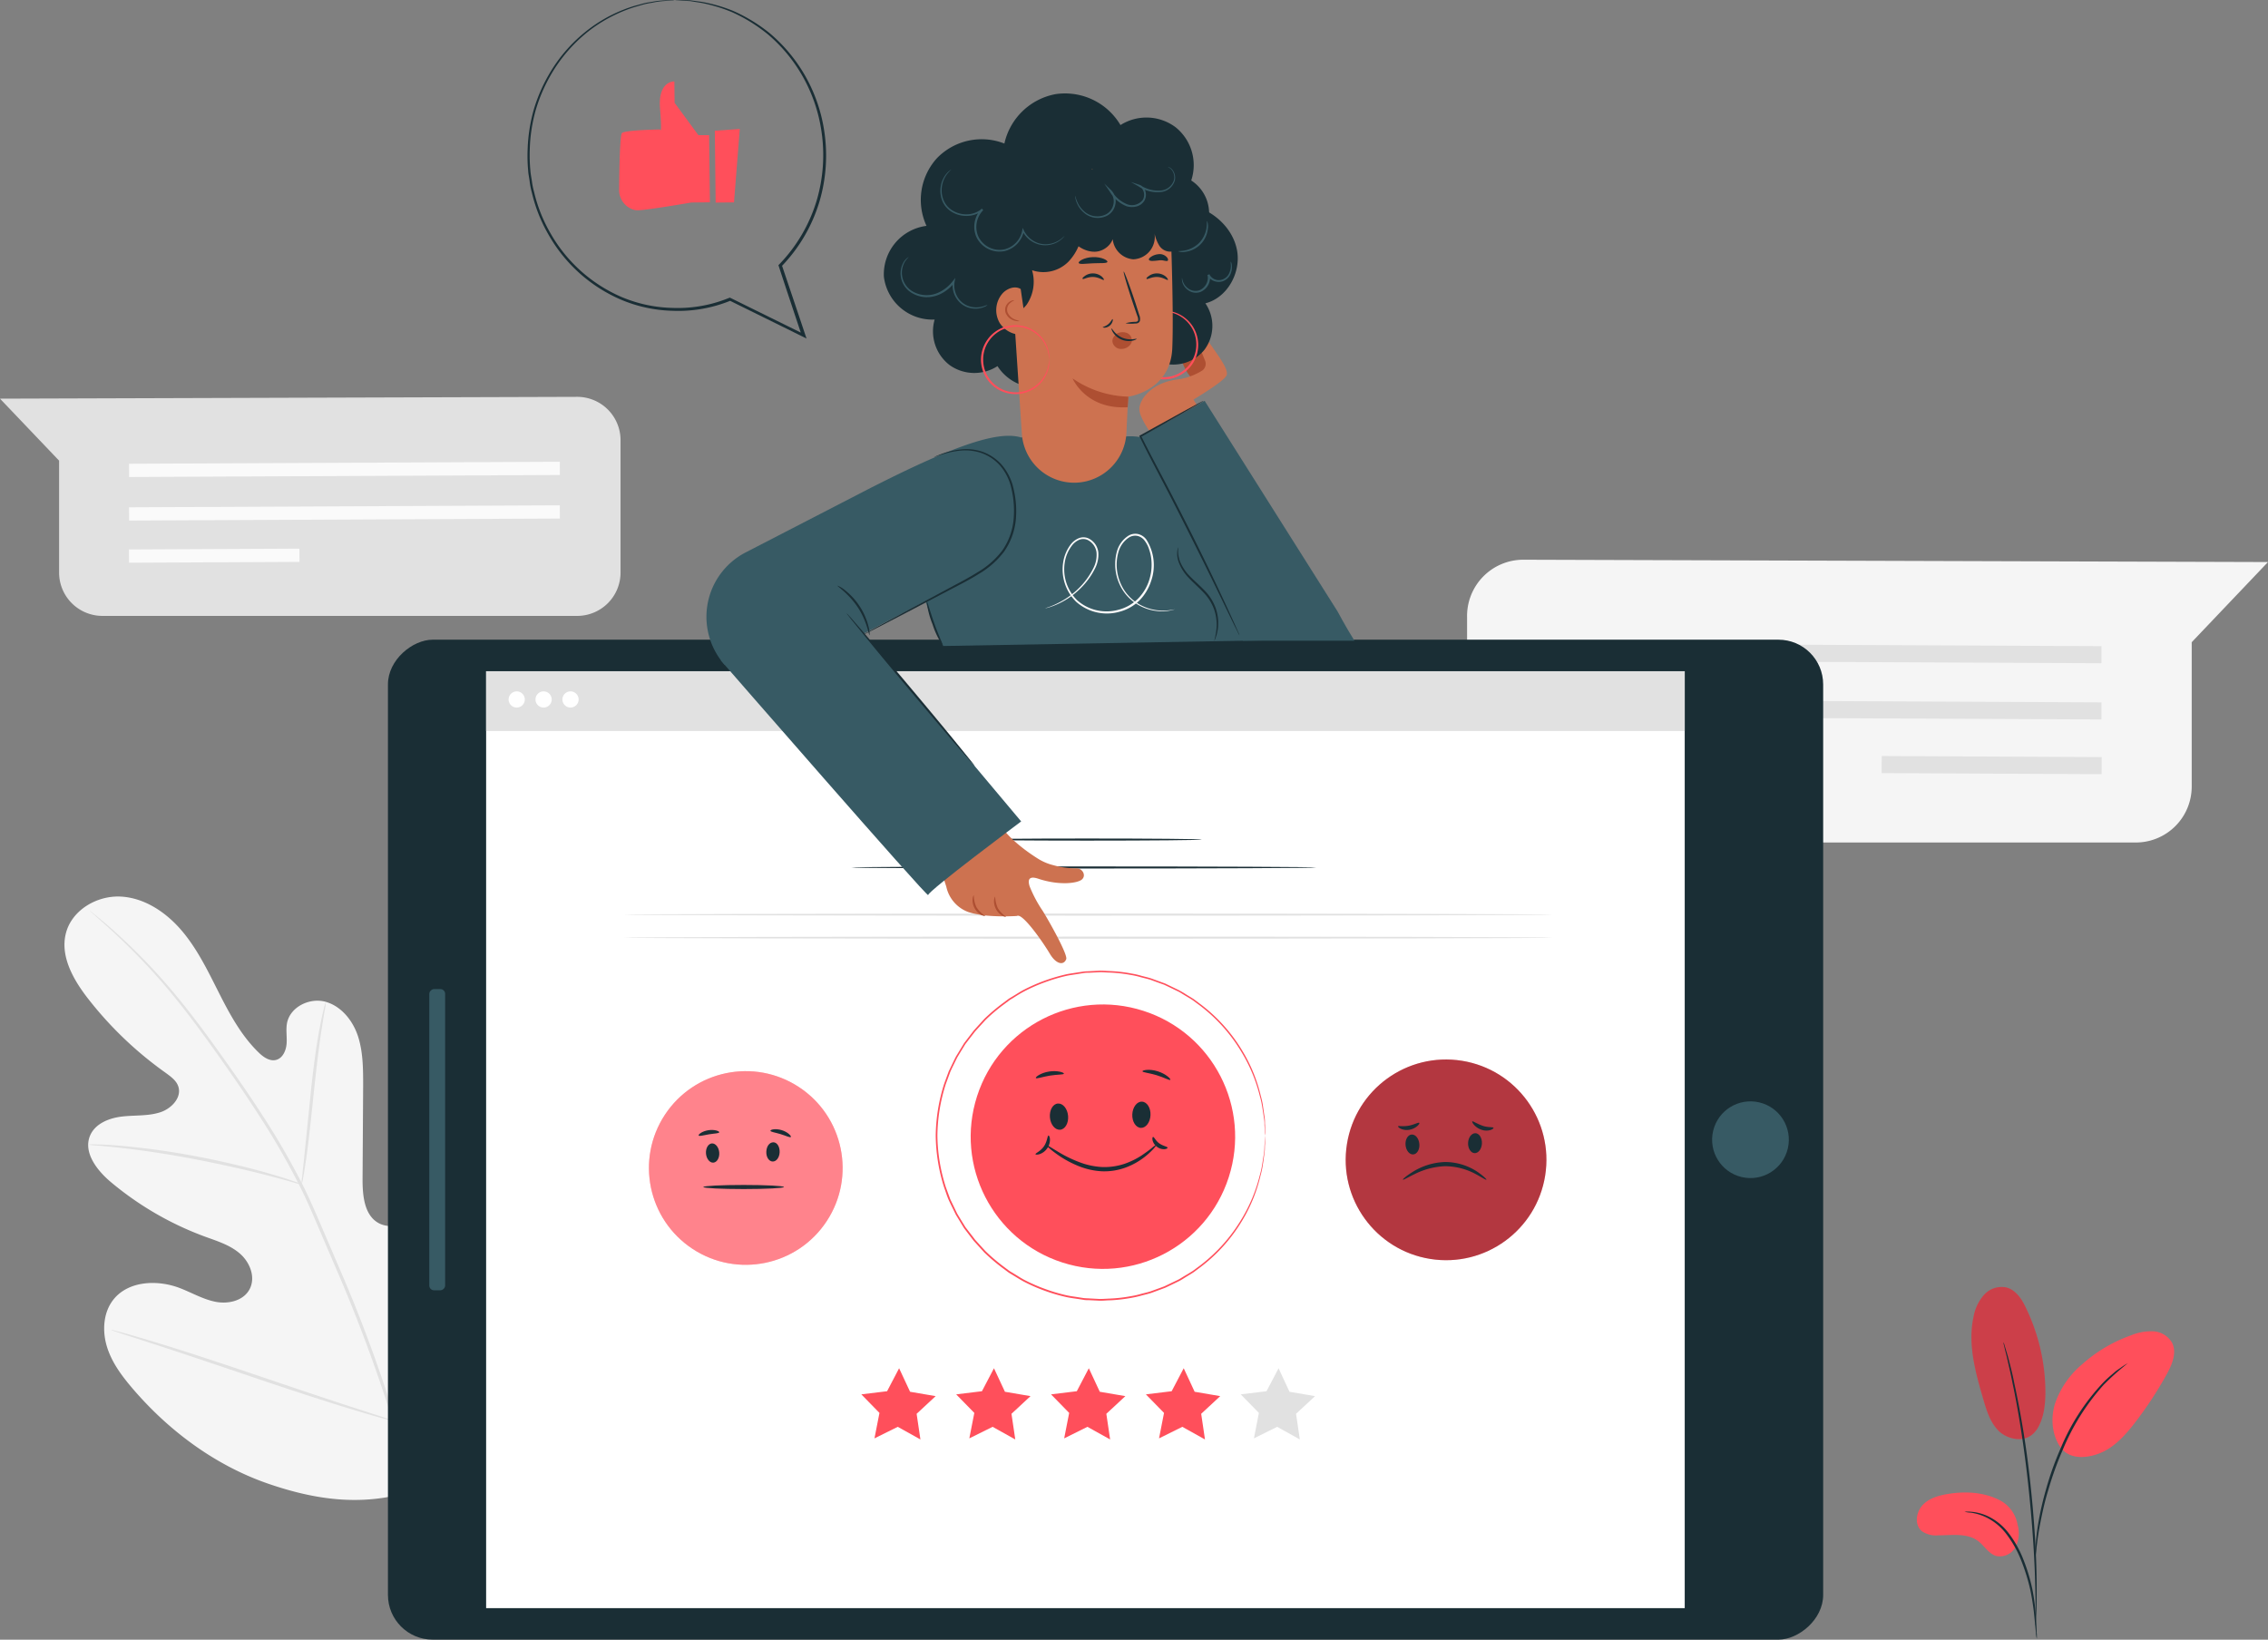 <svg id="Layer_1" data-name="Layer 1" xmlns="http://www.w3.org/2000/svg" viewBox="0 0 585.32 423.22"><rect x="0" y="0" width="585.32" height="423.22" fill="#808080" stroke="none"/><defs><style>.cls-1{fill:#f5f5f5;}.cls-2{fill:#e1e1e1;}.cls-3{fill:#fafafa;}.cls-4{fill:#1a2e35;}.cls-5,.cls-8{fill:#fff;}.cls-6{fill:#375a64;}.cls-7{fill:#ff4f5b;}.cls-8,.cls-9{opacity:0.3;}.cls-10{fill:#cd7250;}.cls-11{fill:#ae4f32;}.cls-12{fill:none;stroke:#44555b;stroke-miterlimit:10;}.cls-13{opacity:0.2;}</style></defs><title>user friendly</title><path class="cls-1" d="M-1914.09,499.39v44.1a14.38,14.38,0,0,0,14.45,14.13h158.12a14.43,14.43,0,0,0,14.44-14.44V505.92l19.69-20.69-192.21-.6A14.52,14.52,0,0,0-1914.09,499.39Z" transform="translate(2292.71 -340.16)"/><polygon class="cls-2" points="542.33 171.19 398.85 170.53 398.86 166.12 542.35 166.78 542.33 171.19"/><polygon class="cls-2" points="542.33 185.7 398.85 185.04 398.86 180.63 542.35 181.29 542.33 185.7"/><rect class="cls-2" x="-1780.97" y="509.27" width="4.41" height="56.77" transform="translate(-14.95 -1583.89) rotate(-89.72)"/><path class="cls-1" d="M-2183.58,724.16c22.12-15.45,27.13-44.12,26.26-69.9-.15-4.3.32-8.83-1.72-12.61s-6.82-6.35-10.68-4.54c-3.19,1.5-4.58,5.22-6.37,8.29a25.16,25.16,0,0,1-10.09,9.64c-2.74,1.42-6.13,2.29-8.84.8-3.71-2.05-4.14-7.17-4.12-11.45l.15-23.93c0-4.28,0-8.65-1.29-12.71s-4.27-7.83-8.34-9-9.11,1.21-10,5.39c-.35,1.75,0,3.56-.12,5.33s-.94,3.74-2.63,4.24-3.42-.71-4.7-2c-4.42-4.32-7.41-9.89-10.21-15.43s-5.52-11.2-9.53-15.91-9.55-8.45-15.68-8.79-12.66,3.43-14.21,9.45,2,12.15,5.8,17a95.11,95.11,0,0,0,19.89,19c1.35,1,2.81,2,3.32,3.58.93,2.85-1.77,5.68-4.59,6.62-3.19,1.06-6.65.73-10,1.13s-6.95,1.86-8.22,5c-1.75,4.38,1.91,9,5.51,12a81.67,81.67,0,0,0,24.21,14c3.15,1.15,6.46,2.16,9,4.38s4.07,6,2.54,9.07-5.47,4-8.77,3.37-6.25-2.4-9.39-3.59c-5.88-2.22-13.47-1.81-17.24,3.27-2.47,3.34-2.69,8-1.44,12s3.79,7.41,6.49,10.58c9.42,11.05,21.49,20,35.13,24.69s26.28,6,39.83,1" transform="translate(2292.71 -340.16)"/><path class="cls-2" d="M-2183.24,743.27a187.53,187.53,0,0,0-7-35.27,381.42,381.42,0,0,0-15.22-41.28l-4.54-10.61c-1.5-3.48-3-6.94-4.65-10.22a192.65,192.65,0,0,0-10.64-18.34c-3.67-5.67-7.36-10.91-10.84-15.79s-6.83-9.36-10.05-13.32a153.29,153.29,0,0,0-16.57-17.51c-2.11-1.91-3.8-3.33-5-4.28l-1.32-1.08a4,4,0,0,0-.46-.34,3,3,0,0,0,.41.41l1.27,1.13c1.12,1,2.78,2.45,4.85,4.39a161.25,161.25,0,0,1,16.35,17.64c3.18,4,6.49,8.46,9.95,13.34s7.12,10.15,10.76,15.81a193,193,0,0,1,10.56,18.29c1.65,3.27,3.12,6.69,4.62,10.18l4.54,10.61a392.56,392.56,0,0,1,15.25,41.18,191.38,191.38,0,0,1,7.13,35.11" transform="translate(2292.71 -340.16)"/><path class="cls-2" d="M-2214.87,645.86a9.29,9.29,0,0,0,.42-1.83c.22-1.18.49-2.9.79-5,.61-4.26,1.24-10.18,1.92-16.7s1.39-12.41,2.06-16.65c.33-2.12.61-3.83.82-5a9.33,9.33,0,0,0,.24-1.86,9.15,9.15,0,0,0-.54,1.79c-.3,1.17-.67,2.87-1.07,5-.81,4.23-1.62,10.13-2.29,16.66l-1.69,16.71c-.21,2-.4,3.7-.54,5.06A8.73,8.73,0,0,0-2214.87,645.86Z" transform="translate(2292.71 -340.16)"/><path class="cls-2" d="M-2269.88,635.57a11.11,11.11,0,0,0,2.19.27c1.41.12,3.46.29,6,.59,5,.54,12,1.53,19.58,3s14.42,3.05,19.33,4.35c2.45.63,4.43,1.2,5.79,1.58a12.12,12.12,0,0,0,2.15.53,10.39,10.39,0,0,0-2.05-.83c-1.35-.47-3.3-1.12-5.75-1.83-4.87-1.44-11.7-3.13-19.33-4.59a194.7,194.7,0,0,0-19.66-2.74c-2.54-.23-4.59-.31-6-.34A13.11,13.11,0,0,0-2269.88,635.57Z" transform="translate(2292.71 -340.16)"/><path class="cls-2" d="M-2190.9,707a3.15,3.15,0,0,0,.37-.67c.26-.54.57-1.2.94-2,.81-1.73,1.92-4.27,3.24-7.42,2.66-6.3,6-15.13,9.66-24.91s6.92-18.63,9.44-25c1.23-3.08,2.25-5.62,3-7.51l.8-2a2.4,2.4,0,0,0,.23-.73,3.15,3.15,0,0,0-.37.67c-.26.54-.57,1.19-.94,2-.81,1.73-1.92,4.27-3.24,7.42-2.66,6.3-6,15.12-9.66,24.91s-6.92,18.62-9.44,25c-1.24,3.09-2.25,5.63-3,7.51-.32.82-.58,1.5-.8,2A2.5,2.5,0,0,0-2190.9,707Z" transform="translate(2292.71 -340.16)"/><path class="cls-2" d="M-2264,683.43a3.08,3.08,0,0,0,.73.3l2.12.71,7.83,2.54c6.61,2.14,15.7,5.2,25.75,8.61s19.18,6.38,25.83,8.39c3.33,1,6,1.79,7.91,2.3l2.17.56a2.44,2.44,0,0,0,.77.15,3.06,3.06,0,0,0-.73-.3l-2.12-.71-7.83-2.54c-6.61-2.14-15.71-5.21-25.75-8.61s-19.18-6.39-25.84-8.39c-3.33-1-6-1.79-7.9-2.3l-2.17-.57A2.61,2.61,0,0,0-2264,683.43Z" transform="translate(2292.71 -340.16)"/><path class="cls-2" d="M-2132.56,453.77v34.16a11.19,11.19,0,0,1-11.19,11.2h-122.52a11.19,11.19,0,0,1-11.19-11.2V459.06l-15.25-16,148.93-.47A11.19,11.19,0,0,1-2132.56,453.77Z" transform="translate(2292.71 -340.16)"/><polygon class="cls-3" points="33.31 123.12 144.49 122.6 144.48 119.19 33.3 119.7 33.31 123.12"/><polygon class="cls-3" points="33.31 134.36 144.49 133.84 144.48 130.43 33.3 130.94 33.31 134.36"/><rect class="cls-3" x="-2259.41" y="481.95" width="43.99" height="3.42" transform="translate(2290.31 -351.16) rotate(-0.28)"/><rect class="cls-4" x="-2136.44" y="449.12" width="258.1" height="370.4" rx="11.55" transform="translate(-349 -1713.23) rotate(-90)"/><rect class="cls-5" x="-2133.5" y="479.66" width="241.83" height="309.33" transform="translate(-354.2 -1718.42) rotate(-90)"/><circle class="cls-6" cx="-1840.8" cy="634.32" r="9.9" transform="translate(255.56 -1642.94) rotate(-76.77)"/><rect class="cls-6" x="-2218.75" y="632.28" width="77.74" height="4.09" rx="1.22" transform="translate(-521.49 -1885.71) rotate(-90)"/><circle class="cls-7" cx="-2100.38" cy="641.59" r="24.99" transform="translate(811.22 -1805.75) rotate(-56.65)"/><circle class="cls-8" cx="-2100.38" cy="641.59" r="24.99" transform="translate(811.22 -1805.75) rotate(-56.65)"/><path class="cls-4" d="M-2109,635.29c.94-.07,1.8,1,1.91,2.34s-.56,2.54-1.51,2.62-1.8-1-1.91-2.34S-2109.95,635.37-2109,635.29Z" transform="translate(2292.71 -340.16)"/><path class="cls-4" d="M-2093.12,635c-1,0-1.76,1-1.82,2.41s.67,2.51,1.62,2.55,1.77-1,1.82-2.41S-2092.17,635-2093.12,635Z" transform="translate(2292.71 -340.16)"/><path class="cls-4" d="M-2090.39,646.54c0,.29-4.66.53-10.4.53s-10.41-.24-10.41-.53,4.66-.53,10.41-.53S-2090.39,646.25-2090.39,646.54Z" transform="translate(2292.71 -340.16)"/><path class="cls-4" d="M-2107.09,632.42c-.07.3-1.25.29-2.64.52s-2.52.58-2.67.31.89-1.12,2.51-1.37S-2107,632.15-2107.09,632.42Z" transform="translate(2292.71 -340.16)"/><path class="cls-4" d="M-2088.61,633.63c-.18.24-1.26-.32-2.65-.74s-2.59-.57-2.62-.87,1.33-.64,2.93-.15S-2088.42,633.42-2088.61,633.63Z" transform="translate(2292.71 -340.16)"/><circle class="cls-7" cx="-1919.47" cy="639.52" r="25.9" transform="translate(43.56 -1696.8) rotate(-80.95)"/><circle class="cls-9" cx="-1919.47" cy="639.52" r="25.9" transform="translate(43.56 -1696.8) rotate(-80.95)"/><path class="cls-4" d="M-1928.41,633c1-.08,1.87,1,2,2.42s-.58,2.63-1.56,2.71-1.88-1-2-2.42S-1929.39,633.07-1928.41,633Z" transform="translate(2292.71 -340.16)"/><path class="cls-4" d="M-1911.94,632.65c-1,0-1.83,1.08-1.89,2.5s.7,2.61,1.68,2.65,1.83-1.08,1.89-2.5S-1910.95,632.69-1911.94,632.65Z" transform="translate(2292.71 -340.16)"/><path class="cls-4" d="M-1909.11,644.65c-.11.14-1.19-.62-3-1.58a16.92,16.92,0,0,0-7.71-1.9,19.23,19.23,0,0,0-7.73,2c-1.88.91-3,1.61-3.09,1.47s.89-1,2.74-2.14a16.79,16.79,0,0,1,8.06-2.41,15.12,15.12,0,0,1,8.1,2.32C-1909.95,643.58-1909,644.56-1909.11,644.65Z" transform="translate(2292.71 -340.16)"/><path class="cls-4" d="M-1926.43,630c.09.11-.08.43-.51.81a4.27,4.27,0,0,1-2,.95,3.9,3.9,0,0,1-2.24-.25c-.53-.25-.77-.53-.71-.66s1.35.13,2.77-.14S-1926.62,629.77-1926.43,630Z" transform="translate(2292.71 -340.16)"/><path class="cls-4" d="M-1907.26,631.27c0,.13-.24.39-.82.57a3.81,3.81,0,0,1-2.32-.09,4.5,4.5,0,0,1-1.91-1.27c-.38-.44-.52-.79-.42-.89s1.27.66,2.67,1.15S-1907.36,631-1907.26,631.27Z" transform="translate(2292.71 -340.16)"/><polygon class="cls-2" points="323.61 371.26 329.61 368.28 335.46 371.54 334.48 364.92 339.39 360.36 332.79 359.23 329.97 353.16 326.86 359.09 320.21 359.9 324.89 364.69 323.61 371.26"/><polygon class="cls-7" points="299.12 371.26 305.13 368.28 310.98 371.54 310 364.92 314.91 360.36 308.31 359.23 305.49 353.16 302.38 359.09 295.73 359.9 300.41 364.69 299.12 371.26"/><polygon class="cls-7" points="274.64 371.26 280.64 368.28 286.5 371.54 285.52 364.92 290.43 360.36 283.83 359.23 281 353.16 277.9 359.09 271.25 359.9 275.93 364.69 274.64 371.26"/><polygon class="cls-7" points="250.16 371.26 256.17 368.28 262.02 371.54 261.04 364.92 265.95 360.36 259.35 359.23 256.52 353.16 253.42 359.09 246.77 359.9 251.45 364.69 250.16 371.26"/><polygon class="cls-7" points="225.68 371.26 231.69 368.28 237.54 371.54 236.56 364.92 241.47 360.36 234.87 359.23 232.04 353.16 228.94 359.09 222.29 359.9 226.97 364.69 225.68 371.26"/><path class="cls-4" d="M-1953,564.07c0,.14-26.86.26-60,.26s-60-.12-60-.26,26.85-.27,60-.27S-1953,563.92-1953,564.07Z" transform="translate(2292.71 -340.16)"/><path class="cls-4" d="M-1982.54,556.86c0,.15-13.26.27-29.62.27s-29.63-.12-29.63-.27,13.26-.27,29.63-.27S-1982.54,556.71-1982.54,556.86Z" transform="translate(2292.71 -340.16)"/><circle class="cls-7" cx="-2007.91" cy="633.55" r="34.12" transform="translate(297.43 -1812.06) rotate(-72.14)"/><path class="cls-4" d="M-2019.68,625c1.29-.1,2.46,1.32,2.62,3.19s-.77,3.47-2.06,3.57-2.47-1.32-2.63-3.18S-2021,625.06-2019.68,625Z" transform="translate(2292.71 -340.16)"/><path class="cls-4" d="M-1998,624.51c-1.29-.06-2.41,1.42-2.49,3.29s.92,3.43,2.21,3.48,2.41-1.42,2.49-3.29S-1996.69,624.56-1998,624.51Z" transform="translate(2292.71 -340.16)"/><path class="cls-4" d="M-1994.27,635.71s-.22.4-.77,1a18.82,18.82,0,0,1-2.56,2.3,18.22,18.22,0,0,1-4.51,2.47,15.91,15.91,0,0,1-6.26,1,18.5,18.5,0,0,1-6.15-1.41,27,27,0,0,1-4.53-2.38c-2.42-1.62-3.7-2.87-3.63-3s1.55.9,4,2.32a32.92,32.92,0,0,0,4.49,2.1,19.12,19.12,0,0,0,5.85,1.27,16.29,16.29,0,0,0,5.88-.84,19.91,19.91,0,0,0,4.41-2.17c1.16-.8,2.1-1.47,2.71-2S-1994.32,635.65-1994.27,635.71Z" transform="translate(2292.71 -340.16)"/><path class="cls-4" d="M-2018.14,617.28c-.06.3-1.69.19-3.63.51s-3.46.89-3.61.62,1.28-1.35,3.44-1.68S-2018.07,617-2018.14,617.28Z" transform="translate(2292.71 -340.16)"/><path class="cls-4" d="M-1990.67,618.87c-.19.25-1.63-.62-3.57-1.2s-3.61-.7-3.63-1,1.8-.67,3.94,0S-1990.48,618.67-1990.67,618.87Z" transform="translate(2292.71 -340.16)"/><path class="cls-4" d="M-2022.12,633.25c.13,0,.35.33.38,1a3.87,3.87,0,0,1-.74,2.35,3.86,3.86,0,0,1-2,1.48c-.62.18-1,.09-1,0,0-.3,1.26-.73,2.16-2S-2022.42,633.3-2022.12,633.25Z" transform="translate(2292.71 -340.16)"/><path class="cls-4" d="M-1991.38,636.39c0,.13-.26.34-.79.39a2.94,2.94,0,0,1-1.94-.61,3,3,0,0,1-1.15-1.69c-.11-.52,0-.85.14-.86.3,0,.64,1,1.64,1.69S-1991.45,636.1-1991.38,636.39Z" transform="translate(2292.71 -340.16)"/><path class="cls-7" d="M-1966.19,633.25s0-.23-.06-.68l-.13-2c0-.44,0-.93-.08-1.48s-.18-1.13-.27-1.77-.21-1.33-.33-2.06a23.18,23.18,0,0,0-.55-2.31,40.39,40.39,0,0,0-4.7-11.25,42.13,42.13,0,0,0-10.73-12l-1.83-1.36c-.64-.42-1.31-.81-2-1.22s-1.33-.86-2.06-1.19l-2.19-1.05-1.11-.53-1.17-.42-2.38-.87c-.8-.26-1.65-.43-2.48-.66a21.45,21.45,0,0,0-2.55-.58,39,39,0,0,0-5.33-.62c-.91,0-1.83-.12-2.75-.1l-2.79.14c-.47,0-.94,0-1.41.09l-1.41.22c-.93.16-1.89.27-2.83.46a44.38,44.38,0,0,0-5.62,1.65,44.41,44.41,0,0,0-5.5,2.42c-.89.48-1.74,1-2.62,1.56-.43.28-.89.51-1.3.83l-1.24.93a44.63,44.63,0,0,0-4.78,4.06l-2.15,2.36-.53.59-.49.64-1,1.29-1,1.3-.85,1.38-.85,1.4-.42.7-.36.73c-.48,1-1,2-1.43,3l-1.15,3.12a45,45,0,0,0-2.17,13.29,45.1,45.1,0,0,0,2.17,13.29c.38,1.05.77,2.09,1.14,3.12l1.44,3,.36.74.42.7.85,1.4.85,1.38,1,1.3,1,1.29.48.64.54.6,2.14,2.35a48.09,48.09,0,0,0,4.78,4.07l1.24.93c.42.31.88.54,1.31.82.88.52,1.73,1.09,2.62,1.57a42.89,42.89,0,0,0,5.5,2.41,42.8,42.8,0,0,0,5.62,1.65c.94.2,1.9.31,2.83.46l1.41.22c.47.06.94.06,1.41.09l2.79.15c.92,0,1.84-.08,2.75-.11a38.8,38.8,0,0,0,5.33-.62,21.43,21.43,0,0,0,2.55-.57c.84-.23,1.68-.4,2.49-.67l2.37-.86,1.17-.43,1.11-.53,2.19-1.05c.73-.33,1.38-.8,2.06-1.19s1.34-.8,2-1.22l1.83-1.35a42.34,42.34,0,0,0,10.74-12,40.71,40.71,0,0,0,4.69-11.24,23.35,23.35,0,0,0,.55-2.32c.12-.73.23-1.42.33-2.06s.21-1.23.27-1.77.06-1,.08-1.48c.06-.87.1-1.54.13-2s.06-.69.06-.69,0,.23,0,.69,0,1.14-.08,2c0,.44,0,.94-.06,1.48s-.16,1.14-.24,1.78-.2,1.34-.31,2.08a23.85,23.85,0,0,1-.53,2.33A40.21,40.21,0,0,1-1972,655a42.25,42.25,0,0,1-10.76,12.12l-1.84,1.38c-.64.43-1.32.82-2,1.24s-1.33.87-2.07,1.21l-2.21,1.07-1.12.53-1.18.44-2.39.88c-.82.27-1.67.45-2.51.68a24.17,24.17,0,0,1-2.58.59,41.13,41.13,0,0,1-5.39.64c-.92,0-1.84.12-2.77.11l-2.83-.14c-.47,0-1,0-1.42-.09l-1.42-.22c-1-.15-1.92-.26-2.87-.46a44.22,44.22,0,0,1-5.69-1.65,43.86,43.86,0,0,1-5.56-2.44c-.91-.49-1.77-1.05-2.66-1.58-.44-.28-.91-.52-1.32-.83l-1.26-.94a49.18,49.18,0,0,1-4.84-4.11l-2.17-2.39-.55-.6-.49-.64-1-1.31-1-1.31-.86-1.41-.86-1.41-.43-.71-.36-.74c-.48-1-1-2-1.45-3s-.77-2.1-1.16-3.16a45.6,45.6,0,0,1-2.2-13.46,45.54,45.54,0,0,1,2.2-13.46l1.16-3.16,1.45-3,.37-.74.43-.71.86-1.41.86-1.41,1-1.31,1-1.3.5-.65.54-.6,2.17-2.39a47.74,47.74,0,0,1,4.84-4.1l1.26-.94c.42-.32.88-.55,1.32-.83.89-.53,1.75-1.1,2.66-1.59a45.26,45.26,0,0,1,5.56-2.43,45.93,45.93,0,0,1,5.69-1.66c1-.19,1.92-.3,2.87-.46l1.42-.21c.47-.07.95-.06,1.42-.09l2.82-.14c.94,0,1.86.08,2.78.11a38,38,0,0,1,5.39.64,20,20,0,0,1,2.57.59c.85.23,1.7.41,2.51.68l2.4.88,1.18.43,1.12.54,2.21,1.07a23.29,23.29,0,0,1,2.07,1.2c.67.42,1.35.81,2,1.24l1.84,1.38A42.25,42.25,0,0,1-1972,611.53a40.14,40.14,0,0,1,4.64,11.35,23.69,23.69,0,0,1,.53,2.32c.11.74.21,1.44.3,2.08s.2,1.23.25,1.78,0,1,.06,1.49c0,.87.06,1.54.08,2S-1966.19,633.25-1966.19,633.25Z" transform="translate(2292.71 -340.16)"/><rect class="cls-2" x="125.46" y="173.25" width="309.33" height="15.43"/><path class="cls-5" d="M-2157.27,520.7a2.1,2.1,0,0,1-2.09,2.09,2.1,2.1,0,0,1-2.09-2.09,2.1,2.1,0,0,1,2.09-2.09A2.1,2.1,0,0,1-2157.27,520.7Z" transform="translate(2292.71 -340.16)"/><path class="cls-5" d="M-2150.33,520.7a2.09,2.09,0,0,1-2.09,2.09,2.1,2.1,0,0,1-2.09-2.09,2.1,2.1,0,0,1,2.09-2.09A2.09,2.09,0,0,1-2150.33,520.7Z" transform="translate(2292.71 -340.16)"/><path class="cls-5" d="M-2143.38,520.7a2.1,2.1,0,0,1-2.09,2.09,2.09,2.09,0,0,1-2.09-2.09,2.09,2.09,0,0,1,2.09-2.09A2.1,2.1,0,0,1-2143.38,520.7Z" transform="translate(2292.71 -340.16)"/><path class="cls-2" d="M-1892,576.24c0,.14-53.68.26-119.87.26s-119.88-.12-119.88-.26,53.66-.27,119.88-.27S-1892,576.09-1892,576.24Z" transform="translate(2292.71 -340.16)"/><path class="cls-2" d="M-1892,582.18c0,.15-53.68.26-119.87.26s-119.88-.11-119.88-.26,53.66-.27,119.88-.27S-1892,582-1892,582.18Z" transform="translate(2292.71 -340.16)"/><path class="cls-6" d="M-2049.34,506.9s-2.11-4.79-2.51-5.84c-1.07-2.87-8-22.1-6.33-25,7.67-13.46,13.61-23,28.75-23l26.73-.18s25.32-5.15,43.17,52.44Z" transform="translate(2292.71 -340.16)"/><path class="cls-6" d="M-2105.72,511.73l35-7.55,41.15-21.64.15-29.53c-6.17-1.7-18,2.58-39.25,13.42l-31.59,16.31a18.7,18.7,0,0,0-5.45,29Z" transform="translate(2292.71 -340.16)"/><path class="cls-10" d="M-2027,568.88c-.51-1.66-.16-2.72,2.26-1.91,5.34,1.79,10.11,1.21,11.27.17s.1-3-1.64-2.85a20.67,20.67,0,0,1-5.62-.78,13.74,13.74,0,0,1-4.19-1.77c-1.12-.71-2.08-1.37-2.93-2,0,0-4.93-3.55-6.47-6.42l-16.89,7.25,2.72,8.46a9,9,0,0,0,5.71,6.55c4.83,1.57,12.51,1,12.51,1,1.41-.92,6.84,6.94,8.48,9.72s3.61,3.12,4.25,1.42c.43-1.16-4.4-9.77-6.09-12.48a33,33,0,0,1-3.37-6.35" transform="translate(2292.71 -340.16)"/><path class="cls-11" d="M-2038.4,576.6c0,.06-.42,0-1-.24a4.3,4.3,0,0,1-1.76-1.73,4.31,4.31,0,0,1-.55-2.41c.06-.64.26-1,.32-1a7.26,7.26,0,0,0,.7,3.12A7.36,7.36,0,0,0-2038.4,576.6Z" transform="translate(2292.71 -340.16)"/><path class="cls-11" d="M-2033.06,576.8c0,.06-.4,0-.94-.27a4.19,4.19,0,0,1-1.65-1.69,4.29,4.29,0,0,1-.52-2.31c.06-.61.23-.95.29-.93a8.33,8.33,0,0,0,.7,3A8.17,8.17,0,0,0-2033.06,576.8Z" transform="translate(2292.71 -340.16)"/><path class="cls-6" d="M-2106.72,510.58s53.62,61.62,53.55,60.6,24-19,24-19l-52.57-62.61Z" transform="translate(2292.71 -340.16)"/><path class="cls-4" d="M-2074.2,498.47a2.77,2.77,0,0,1,.38.37l1,1.11,3.6,4.16c3,3.53,7.17,8.42,11.73,13.85s8.67,10.37,11.62,14l3.47,4.27.93,1.18c.2.27.31.42.29.43s-.14-.11-.37-.36l-1-1.11-3.61-4.16c-3-3.53-7.17-8.43-11.73-13.86s-8.67-10.37-11.62-14l-3.47-4.27-.92-1.17A2.43,2.43,0,0,1-2074.2,498.47Z" transform="translate(2292.71 -340.16)"/><path class="cls-4" d="M-1979.35,505.57a18.1,18.1,0,0,0,.64-3.95,12.21,12.21,0,0,0-.69-4.23,12.24,12.24,0,0,0-2.82-4.41c-1.3-1.37-2.69-2.55-3.82-3.79a11.54,11.54,0,0,1-2.4-3.74,6.48,6.48,0,0,1-.44-3,2.84,2.84,0,0,1,.28-1.07,7.52,7.52,0,0,0,.51,3.9,11.88,11.88,0,0,0,2.41,3.55c1.12,1.19,2.52,2.35,3.85,3.75a12.41,12.41,0,0,1,2.89,4.62,11.87,11.87,0,0,1,.61,4.41,10.48,10.48,0,0,1-.57,2.94A3.55,3.55,0,0,1-1979.35,505.57Z" transform="translate(2292.71 -340.16)"/><path class="cls-4" d="M-2051.67,458.16a4.53,4.53,0,0,1,.78-.37,22.74,22.74,0,0,1,2.32-.85,20,20,0,0,1,3.84-.78,13.06,13.06,0,0,1,5.18.48,12.07,12.07,0,0,1,5.29,3.4,14.15,14.15,0,0,1,3.18,6.49,24.66,24.66,0,0,1,.51,8,17.38,17.38,0,0,1-3,8,22.14,22.14,0,0,1-6.41,5.69c-2.35,1.48-4.71,2.69-7,3.87l-11.91,6.25-8.05,4.17-2.2,1.11a4.07,4.07,0,0,1-.78.35,6.53,6.53,0,0,1,.74-.45l2.15-1.19,8-4.33,11.84-6.34c2.23-1.19,4.6-2.42,6.91-3.88a21.76,21.76,0,0,0,6.26-5.56,16.79,16.79,0,0,0,2.88-7.78,24.63,24.63,0,0,0-.47-7.81,13.62,13.62,0,0,0-3-6.29,11.61,11.61,0,0,0-5.08-3.34,13.15,13.15,0,0,0-5-.55,21.49,21.49,0,0,0-3.81.69c-1,.29-1.81.56-2.34.75A7,7,0,0,1-2051.67,458.16Z" transform="translate(2292.71 -340.16)"/><path class="cls-4" d="M-2068.3,504.12c-.18.05-.62-3.53-3-7.15s-5.41-5.51-5.29-5.65a6.87,6.87,0,0,1,2,1.22,17.18,17.18,0,0,1,3.77,4.15,16.86,16.86,0,0,1,2.24,5.13A7.09,7.09,0,0,1-2068.3,504.12Z" transform="translate(2292.71 -340.16)"/><path class="cls-3" d="M-1989.5,497.43a7.28,7.28,0,0,1-1.14.3,11.64,11.64,0,0,1-3.38.15,12.41,12.41,0,0,1-5.08-1.67,11.64,11.64,0,0,1-4.69-5.27,12.43,12.43,0,0,1-.65-8.51,7,7,0,0,1,2.83-3.92,3.44,3.44,0,0,1,2.55-.52,3.68,3.68,0,0,1,2.23,1.48,12.36,12.36,0,0,1,1.2,10.66,12.77,12.77,0,0,1-3,5,11.46,11.46,0,0,1-5.21,2.94,11.89,11.89,0,0,1-11.14-2.59,11.69,11.69,0,0,1-3.35-10.16,10.13,10.13,0,0,1,2-4.7,5,5,0,0,1,2-1.53,3.18,3.18,0,0,1,2.46,0,4.56,4.56,0,0,1,2.61,3.63,7.74,7.74,0,0,1-.81,4.09,19.49,19.49,0,0,1-4.26,5.67,19.85,19.85,0,0,1-4.37,3.09,18.85,18.85,0,0,1-3.12,1.31c-.37.12-.65.18-.85.23a1.09,1.09,0,0,1-.29.06l.28-.11.83-.28a21.26,21.26,0,0,0,3-1.39,20.3,20.3,0,0,0,4.27-3.13,19.4,19.4,0,0,0,4.12-5.61,7.4,7.4,0,0,0,.74-3.88,4.15,4.15,0,0,0-2.37-3.27,2.78,2.78,0,0,0-2.12,0,4.72,4.72,0,0,0-1.81,1.41,9.61,9.61,0,0,0-1.91,4.48,11.21,11.21,0,0,0,3.21,9.7,11.44,11.44,0,0,0,10.65,2.46,11,11,0,0,0,5-2.81,12,12,0,0,0,2.91-4.75,13,13,0,0,0,.59-5.37,11.1,11.1,0,0,0-.55-2.57,7.37,7.37,0,0,0-1.13-2.26,3.2,3.2,0,0,0-1.93-1.31,3,3,0,0,0-2.22.45,6.59,6.59,0,0,0-2.65,3.65,12,12,0,0,0,.57,8.22,11.34,11.34,0,0,0,4.5,5.17,12.38,12.38,0,0,0,5,1.72A13.9,13.9,0,0,0-1989.5,497.43Z" transform="translate(2292.71 -340.16)"/><path class="cls-11" d="M-1985.46,437.43a12.06,12.06,0,0,1-2.39-4.75,3.22,3.22,0,0,1-.06-1.74,1.33,1.33,0,0,1,1.29-1c.6.06,1,.62,1.33,1.13a25.41,25.41,0,0,1,2.46,4.67,3.55,3.55,0,0,1,.29,1.43,1.46,1.46,0,0,1-.69,1.21,1.51,1.51,0,0,1-1.51-.21,4.47,4.47,0,0,1-1-1.21" transform="translate(2292.71 -340.16)"/><path class="cls-11" d="M-1982.89,436.31l-2.64-5.54a4.24,4.24,0,0,1-.55-1.72,1.5,1.5,0,0,1,.85-1.48,1.48,1.48,0,0,1,1.46.38,4.22,4.22,0,0,1,.89,1.31c.41.81.83,1.61,1.25,2.42a7.84,7.84,0,0,1,.82,2.07,2.63,2.63,0,0,1-.41,2.12,1.61,1.61,0,0,1-2,.47" transform="translate(2292.71 -340.16)"/><path class="cls-10" d="M-1994.64,453.45s-3.68-4.78-4-7.29,2.75-7,9.36-8a16.27,16.27,0,0,0,6.8-2.33,2.14,2.14,0,0,0,.77-2.58c-.87-2.11-2.43-6-2.31-6.54.3-1.35,1.18-1.33,3.47,2s4.92,6.73,4.42,8.27-8.57,6.31-8.57,6.31l2.2,3.56Z" transform="translate(2292.71 -340.16)"/><path class="cls-6" d="M-1972.78,502.48l-25.37-49.7,16.33-9.16L-1947.5,498s1.82,3.47,4.34,7.54h-28.76" transform="translate(2292.71 -340.16)"/><path class="cls-4" d="M-1982.08,443.62s-.09.08-.28.2l-.86.52-3.28,1.91-11.8,6.73.09-.31c2.47,5,5.68,10.85,8.91,17.18,4.81,9.35,9,17.92,11.9,24.16,1.46,3.12,2.62,5.66,3.41,7.42l.89,2a5.9,5.9,0,0,1,.28.72,3.34,3.34,0,0,1-.38-.68c-.24-.5-.57-1.16-1-2-.87-1.78-2.08-4.28-3.56-7.34-3-6.19-7.23-14.73-12-24.08-3.22-6.31-6.41-12.15-8.84-17.21l-.09-.2.19-.1,11.89-6.56,3.34-1.8.89-.46Z" transform="translate(2292.71 -340.16)"/><path class="cls-4" d="M-2049.34,506.9a21.58,21.58,0,0,1-2.71-5.62,21.92,21.92,0,0,1-1.52-6.06c.15,0,.85,2.66,2,5.88S-2049.2,506.83-2049.34,506.9Z" transform="translate(2292.71 -340.16)"/><path class="cls-4" d="M-1993.46,433.62a10.31,10.31,0,0,0,11.58-3.17,10.3,10.3,0,0,0,.25-12c5.73-1.45,9.3-8.06,8.14-13.85s-6.34-10.32-12.11-11.57a12.79,12.79,0,0,0-6.7.17,8.22,8.22,0,0,0-5,4.28" transform="translate(2292.71 -340.16)"/><path class="cls-7" d="M-1994.27,420.66c0,.07-.74.2-2,.83a8.64,8.64,0,0,0-3.83,4.13,8.36,8.36,0,0,0-.72,3.82,8.45,8.45,0,0,0,1.36,4.23,7.87,7.87,0,0,0,1.6,1.82,7.94,7.94,0,0,0,2.14,1.33,8.44,8.44,0,0,0,5.2.49,8.56,8.56,0,0,0,4.49-2.7,8,8,0,0,0,1.35-2.13,8.11,8.11,0,0,0,.65-2.33,8.57,8.57,0,0,0-.61-4.4,8.5,8.5,0,0,0-2.32-3.14,8.68,8.68,0,0,0-5.23-2.05c-1.37,0-2.12.17-2.13.1a3.49,3.49,0,0,1,.54-.14,6.58,6.58,0,0,1,1.59-.17,8.67,8.67,0,0,1,5.47,2,8.71,8.71,0,0,1,2.48,3.25,8.81,8.81,0,0,1,.69,4.64,8.18,8.18,0,0,1-.67,2.47,8.47,8.47,0,0,1-1.42,2.27,8.92,8.92,0,0,1-4.76,2.88,9,9,0,0,1-5.53-.53,8.23,8.23,0,0,1-2.26-1.42,8.32,8.32,0,0,1-1.68-1.94,8.73,8.73,0,0,1-1.39-4.48,8.68,8.68,0,0,1,.82-4,8.62,8.62,0,0,1,4.07-4.15,7.38,7.38,0,0,1,1.51-.55A3.08,3.08,0,0,1-1994.27,420.66Z" transform="translate(2292.71 -340.16)"/><path class="cls-4" d="M-1989.93,404.9a10.1,10.1,0,0,0,9-7.38,10.1,10.1,0,0,0-4.35-10.78,12.54,12.54,0,0,0-4-13.71,12.54,12.54,0,0,0-14.26-.59,16.62,16.62,0,0,0-16.64-8,16.64,16.64,0,0,0-13.32,12.77,16.06,16.06,0,0,0-17.35,3.72,16,16,0,0,0-2.75,17.53,12.61,12.61,0,0,0-11,13.12,12.61,12.61,0,0,0,13.1,11.06,11,11,0,0,0,3.86,11.75,11,11,0,0,0,12.36.27,12,12,0,0,0,11.3,5.47,12,12,0,0,0,9.76-7.89" transform="translate(2292.71 -340.16)"/><path class="cls-10" d="M-2002,451.82c.21-4.87.47-9.28.47-9.28s10.89-1.37,11.36-12.48-.64-36.69-.64-36.69l-20-9.62-21.56,17.36,3.38,51a13.54,13.54,0,0,0,14.13,12.63h0A13.53,13.53,0,0,0-2002,451.82Z" transform="translate(2292.71 -340.16)"/><path class="cls-4" d="M-1991.31,412.4c-.18.18-1.22-.69-2.71-.75s-2.6.7-2.76.5.11-.43.59-.78a3.5,3.5,0,0,1,2.21-.64,3.58,3.58,0,0,1,2.15.83C-1991.38,412-1991.23,412.31-1991.31,412.4Z" transform="translate(2292.71 -340.16)"/><path class="cls-4" d="M-2007.83,412.4c-.18.18-1.22-.69-2.71-.75s-2.59.7-2.75.5.1-.43.58-.78a3.52,3.52,0,0,1,2.21-.64,3.58,3.58,0,0,1,2.15.83C-2007.9,412-2007.75,412.31-2007.83,412.4Z" transform="translate(2292.71 -340.16)"/><path class="cls-4" d="M-2002.23,423.6a8.9,8.9,0,0,1,2.43-.37c.38,0,.74-.09.81-.37a2.33,2.33,0,0,0-.23-1.22q-.52-1.5-1.08-3.15c-1.5-4.48-2.57-8.17-2.41-8.23s1.52,3.53,3,8c.35,1.1.7,2.16,1,3.17a2.57,2.57,0,0,1,.17,1.6,1,1,0,0,1-.64.57,2.22,2.22,0,0,1-.65.07A9.06,9.06,0,0,1-2002.23,423.6Z" transform="translate(2292.71 -340.16)"/><path class="cls-11" d="M-2001.5,442.54a26.48,26.48,0,0,1-14.41-4.72s3.39,8.1,14.22,7.45Z" transform="translate(2292.71 -340.16)"/><path class="cls-4" d="M-2017,384.37a14.68,14.68,0,0,0,.2,17c1.62,2.13,4.06,3.85,6.73,3.76s5.25-2.63,4.68-5.24a5.79,5.79,0,0,0,5.17,7.2,5.79,5.79,0,0,0,5.41-7,10,10,0,0,0,1.25,3.41,3.38,3.38,0,0,0,3.06,1.61c1.68-.22,2.65-2,3-3.66a15.08,15.08,0,0,0-4.28-13.85,18.27,18.27,0,0,0-13.88-4.87,23.19,23.19,0,0,0-13.63,6" transform="translate(2292.71 -340.16)"/><path class="cls-4" d="M-2015.55,388.29a26,26,0,0,1,2.24,10,13.39,13.39,0,0,1-3.6,9.35,9.09,9.09,0,0,1-9.45,2.27,10.52,10.52,0,0,1-1.38,8.87c-1.86,2.47-5.52,3.65-8.23,2.16-2.46-1.34-3.52-4.32-3.86-7.1a23.09,23.09,0,0,1,6.29-18.6,23,23,0,0,1,18.44-6.76" transform="translate(2292.71 -340.16)"/><path class="cls-10" d="M-2029.29,414.76c-1.48-.92-3.5-.16-4.68,1.12a6.56,6.56,0,0,0-.75,7.62,6.57,6.57,0,0,0,7.11,2.86" transform="translate(2292.71 -340.16)"/><path class="cls-11" d="M-2029.63,423c0,.07-.49.14-1.26-.08a3.32,3.32,0,0,1-2.28-2,2.47,2.47,0,0,1,.06-1.78,2.67,2.67,0,0,1,.92-1.09c.68-.45,1.21-.43,1.21-.38s-.44.21-1,.68a2.19,2.19,0,0,0-.71,2.4,3.32,3.32,0,0,0,1.91,1.86C-2030.09,422.88-2029.62,423-2029.63,423Z" transform="translate(2292.71 -340.16)"/><path class="cls-4" d="M-2006.91,407.76c-.14.43-1.77.27-3.7.36s-3.54.34-3.71-.08,1.4-1.44,3.65-1.52S-2006.76,407.36-2006.91,407.76Z" transform="translate(2292.71 -340.16)"/><path class="cls-12" d="M-2011.27,407" transform="translate(2292.71 -340.16)"/><path class="cls-4" d="M-1991.35,407.45c-.17.15-.51.05-.89,0a3.61,3.61,0,0,0-1.36-.09,15.86,15.86,0,0,1-1.71.15c-.49,0-.83-.11-.89-.32s.16-.49.57-.76a4.23,4.23,0,0,1,1.89-.66,2.48,2.48,0,0,1,2.14.75C-1991.22,406.93-1991.2,407.31-1991.35,407.45Z" transform="translate(2292.71 -340.16)"/><path class="cls-11" d="M-2004.82,426.45a3.31,3.31,0,0,1,2.81-.4,2.09,2.09,0,0,1,1.39,2.29,2.28,2.28,0,0,1-.9,1.28,3,3,0,0,1-2.31.57,2.28,2.28,0,0,1-1.73-1.58,1.86,1.86,0,0,1,.91-2.08" transform="translate(2292.71 -340.16)"/><path class="cls-4" d="M-1999.36,427.63c0,.06-.36.31-1.08.47a4.86,4.86,0,0,1-2.81-.28,4.83,4.83,0,0,1-2.18-1.8c-.4-.62-.48-1.07-.42-1.09s.28.35.72.86a5.69,5.69,0,0,0,2.08,1.54,5.56,5.56,0,0,0,2.56.39C-1999.81,427.67-1999.39,427.55-1999.36,427.63Z" transform="translate(2292.71 -340.16)"/><path class="cls-7" d="M-2021.91,432.93c-.07,0,0-.77-.38-2.09a8.62,8.62,0,0,0-3.16-4.65,8.42,8.42,0,0,0-3.57-1.56,8.5,8.5,0,0,0-4.43.39,7.74,7.74,0,0,0-2.13,1.15,7.92,7.92,0,0,0-1.77,1.79,8.36,8.36,0,0,0-1.63,5,8.38,8.38,0,0,0,1.63,5,7.92,7.92,0,0,0,1.77,1.79,8,8,0,0,0,2.13,1.15,8.5,8.5,0,0,0,4.43.39,8.55,8.55,0,0,0,3.57-1.56,8.6,8.6,0,0,0,3.16-4.65c.35-1.32.31-2.1.38-2.09a3.33,3.33,0,0,1,0,.55,6.86,6.86,0,0,1-.19,1.59,8.71,8.71,0,0,1-3.14,4.9,8.85,8.85,0,0,1-3.72,1.69,8.91,8.91,0,0,1-4.68-.36,8.35,8.35,0,0,1-2.26-1.2,8.47,8.47,0,0,1-1.89-1.89,8.94,8.94,0,0,1-1.75-5.28,8.92,8.92,0,0,1,1.75-5.28,8.27,8.27,0,0,1,1.89-1.89,8.35,8.35,0,0,1,2.26-1.2,8.81,8.81,0,0,1,4.68-.36,8.73,8.73,0,0,1,3.72,1.69,8.6,8.6,0,0,1,3.13,4.9,6.39,6.39,0,0,1,.2,1.58A3.42,3.42,0,0,1-2021.91,432.93Z" transform="translate(2292.71 -340.16)"/><path class="cls-6" d="M-1991.36,383.22s.1,0,.28.06a2.55,2.55,0,0,1,.7.45,3.26,3.26,0,0,1,.89,2.92,4.15,4.15,0,0,1-3.46,3.06,8.63,8.63,0,0,1-5.86-1.4l-2.07-1.19,2.27.75a2.42,2.42,0,0,1,1.53,1.75,3.11,3.11,0,0,1-.32,2.39,3.36,3.36,0,0,1-2,1.44,4.76,4.76,0,0,1-2.54-.05,8.72,8.72,0,0,1-4.35-3.77l-1.45-2.11,1.84,1.78a4,4,0,0,1,1,3.78,4.12,4.12,0,0,1-2.22,2.82,5.38,5.38,0,0,1-5.69-.7A6.74,6.74,0,0,1-2015,392a6.59,6.59,0,0,1-.24-1,1.93,1.93,0,0,1,0-.36s.11.49.43,1.31a6.85,6.85,0,0,0,2.19,3,5.08,5.08,0,0,0,5.29.56,3.69,3.69,0,0,0,1.95-2.53,3.54,3.54,0,0,0-.87-3.29l.39-.34a8.2,8.2,0,0,0,4.07,3.54,3.52,3.52,0,0,0,4-1.14c.72-1.18.29-3-.93-3.41l.2-.44a8.38,8.38,0,0,0,5.54,1.42,3.88,3.88,0,0,0,3.25-2.72,3.11,3.11,0,0,0-.72-2.74A3.31,3.31,0,0,0-1991.36,383.22Z" transform="translate(2292.71 -340.16)"/><path class="cls-6" d="M-2018,401.08s0,.07-.13.19a3.29,3.29,0,0,1-.47.5,6.22,6.22,0,0,1-2.23,1.33,6.42,6.42,0,0,1-4.05.07,6.73,6.73,0,0,1-4-3.44l.42-.05a6.64,6.64,0,0,1-5,5.29,6.61,6.61,0,0,1-7.28-3.67,6.68,6.68,0,0,1,1.4-7.31l.35.38a6.68,6.68,0,0,1-4.2,1.52,7.16,7.16,0,0,1-3.95-1.08,6,6,0,0,1-2.37-2.77,7,7,0,0,1-.49-3.1,6.8,6.8,0,0,1,1.64-4.06,4.39,4.39,0,0,1,1.22-1s-.45.34-1.08,1.12a6.93,6.93,0,0,0-1.46,4,6.62,6.62,0,0,0,.53,2.92,5.61,5.61,0,0,0,2.24,2.56,6.85,6.85,0,0,0,3.71,1,6.15,6.15,0,0,0,3.87-1.43l.35.38a6.17,6.17,0,0,0-1.27,6.72,6.1,6.1,0,0,0,6.68,3.39,6.18,6.18,0,0,0,4.67-4.87l.12-.7.3.65a6.44,6.44,0,0,0,3.69,3.28,6.24,6.24,0,0,0,3.85,0,6.83,6.83,0,0,0,2.22-1.19C-2018.23,401.3-2018,401.06-2018,401.08Z" transform="translate(2292.71 -340.16)"/><path class="cls-6" d="M-2037.83,418.87a2.82,2.82,0,0,1-.87.51,5.77,5.77,0,0,1-2.77.43,5.71,5.71,0,0,1-3.81-1.86,6.17,6.17,0,0,1-1.51-5.13l.46.2a10.23,10.23,0,0,1-3.76,3.07,8.08,8.08,0,0,1-3.64.78,7.56,7.56,0,0,1-3.35-.92,5.93,5.93,0,0,1-3.19-4.73,5.69,5.69,0,0,1,1-3.76,4.47,4.47,0,0,1,.75-.76c.2-.14.3-.21.32-.2a12.57,12.57,0,0,0-.9,1.08,5.64,5.64,0,0,0-.82,3.6,5.57,5.57,0,0,0,3,4.34,7.25,7.25,0,0,0,6.54.09,9.87,9.87,0,0,0,3.57-2.9l.65-.83-.19,1a5.77,5.77,0,0,0,1.33,4.74,5.48,5.48,0,0,0,3.52,1.83,6.07,6.07,0,0,0,2.67-.27A7.74,7.74,0,0,1-2037.83,418.87Z" transform="translate(2292.71 -340.16)"/><path class="cls-6" d="M-1981.2,397.2a3.45,3.45,0,0,1,.22,1.85,6.75,6.75,0,0,1-1.83,4.11,6.73,6.73,0,0,1-4,2,3.18,3.18,0,0,1-1.85-.14c0-.09.71,0,1.79-.23a7.21,7.21,0,0,0,3.7-2,7.14,7.14,0,0,0,1.83-3.78C-1981.19,397.92-1981.29,397.21-1981.2,397.2Z" transform="translate(2292.71 -340.16)"/><path class="cls-6" d="M-1975.09,407.67a1.65,1.65,0,0,1,.26.76,4.33,4.33,0,0,1-.21,2.19,3.38,3.38,0,0,1-2.42,2.23,3.56,3.56,0,0,1-2-.17,2.81,2.81,0,0,1-1.59-1.55l.5-.17a3.51,3.51,0,0,1,.13,1,4,4,0,0,1-2.51,3.57,3.4,3.4,0,0,1-2,.08,3.82,3.82,0,0,1-1.5-.83,3.59,3.59,0,0,1-1.21-2.1c-.09-.57,0-.89,0-.88s0,.32.17.84a3.67,3.67,0,0,0,1.25,1.85,3.14,3.14,0,0,0,3.08.58,3.56,3.56,0,0,0,2.15-3.12,3.18,3.18,0,0,0-.11-.82l.51-.17a2.69,2.69,0,0,0,3,1.44,3,3,0,0,0,2.18-1.89,4.57,4.57,0,0,0,.35-2A4.86,4.86,0,0,1-1975.09,407.67Z" transform="translate(2292.71 -340.16)"/><path class="cls-4" d="M-2005.58,422.53c.07,0,.11.23,0,.57a2.3,2.3,0,0,1-.74,1.12,2.3,2.3,0,0,1-1.24.52c-.35,0-.56-.06-.55-.13s.77-.22,1.45-.8S-2005.73,422.51-2005.58,422.53Z" transform="translate(2292.71 -340.16)"/><path class="cls-7" d="M-1767.23,709.34c-2.5,3.57-7.35,2.39-9.6.21s-3.2-5.33-4.07-8.34c-2-6.87-4-14.08-2.5-21.08a11.64,11.64,0,0,1,2.7-5.73,6.11,6.11,0,0,1,5.79-1.93c2.45.64,4,3,5.07,5.32a50.34,50.34,0,0,1,5,21.57c0,3.47-.4,7.11-2.36,10" transform="translate(2292.71 -340.16)"/><g class="cls-13"><path d="M-1767.23,709.34c-2.5,3.57-7.35,2.39-9.6.21s-3.2-5.33-4.07-8.34c-2-6.87-4-14.08-2.5-21.08a11.64,11.64,0,0,1,2.7-5.73,6.11,6.11,0,0,1,5.79-1.93c2.45.64,4,3,5.07,5.32a50.34,50.34,0,0,1,5,21.57c0,3.47-.4,7.11-2.36,10" transform="translate(2292.71 -340.16)"/></g><path class="cls-7" d="M-1776.59,727.4c-4.08-2.11-8.89-2.38-13.42-1.63-2.43.4-5,1.13-6.63,3s-2,5-.07,6.62a6.45,6.45,0,0,0,4.18,1.06c3.55,0,7.49-.67,10.32,1.47,1.62,1.21,2.7,3.24,4.63,3.84a4.58,4.58,0,0,0,5-2.24,7.83,7.83,0,0,0,.57-5.77A8.78,8.78,0,0,0-1776.59,727.4Z" transform="translate(2292.71 -340.16)"/><path class="cls-7" d="M-1760.38,714.46c-2.71-3.22-3.22-7.91-2-11.94a23,23,0,0,1,7.07-10.26,38,38,0,0,1,12.66-7.47,13.61,13.61,0,0,1,5.69-1,6,6,0,0,1,4.78,2.89c1.34,2.54.06,5.63-1.32,8.14a97.37,97.37,0,0,1-8.32,12.67c-2.49,3.21-5.35,6.38-9.15,7.83s-7.74,1.29-9.76-1.35" transform="translate(2292.71 -340.16)"/><path class="cls-4" d="M-1767.06,763.13a7.17,7.17,0,0,1-.23-1.62c-.11-1.18-.26-2.66-.43-4.42a64,64,0,0,0-1-6.49,50.15,50.15,0,0,0-2.36-7.65A28.08,28.08,0,0,0-1775,736a14.59,14.59,0,0,0-4.94-4.11,13.84,13.84,0,0,0-4.16-1.3,7.17,7.17,0,0,1-1.62-.23,8.38,8.38,0,0,1,1.65,0,12.49,12.49,0,0,1,4.34,1.13,14.52,14.52,0,0,1,5.21,4.14,27.7,27.7,0,0,1,4,7.06,46.94,46.94,0,0,1,2.34,7.79,53.5,53.5,0,0,1,.86,6.56c.14,1.88.2,3.4.22,4.45A7.83,7.83,0,0,1-1767.06,763.13Z" transform="translate(2292.71 -340.16)"/><path class="cls-4" d="M-1767.37,759.73a4.16,4.16,0,0,1,0-.76c0-.56,0-1.27,0-2.15,0-1.86,0-4.56-.1-7.9-.17-6.66-.74-15.87-1.85-26s-2.6-19.22-4-25.75c-.31-1.64-.64-3.11-.94-4.4s-.53-2.41-.77-3.31-.37-1.54-.5-2.09a2.6,2.6,0,0,1-.13-.74,3.1,3.1,0,0,1,.26.7l.62,2.06c.28.9.56,2,.89,3.29s.69,2.76,1,4.39a244.46,244.46,0,0,1,4.15,25.78c1.11,10.14,1.61,19.37,1.65,26.06,0,3.34,0,6-.11,7.91-.06.87-.1,1.58-.14,2.15A2.52,2.52,0,0,1-1767.37,759.73Z" transform="translate(2292.71 -340.16)"/><path class="cls-4" d="M-1767.41,741.92a13.85,13.85,0,0,1,0-2.25c.09-1.44.28-3.52.69-6.08a78.58,78.58,0,0,1,2-8.86,78.12,78.12,0,0,1,3.71-10.49,55.73,55.73,0,0,1,10.88-17,29.78,29.78,0,0,1,2.56-2.39c.4-.33.74-.66,1.1-.92s.69-.47,1-.69a16.14,16.14,0,0,1,1.89-1.21,68.28,68.28,0,0,0-6.19,5.53,58.86,58.86,0,0,0-10.62,16.89,85,85,0,0,0-3.73,10.39c-1,3.26-1.61,6.26-2.1,8.78s-.73,4.6-.9,6A15.43,15.43,0,0,1-1767.41,741.92Z" transform="translate(2292.71 -340.16)"/><path class="cls-4" d="M-2118.64,340.17a3.27,3.27,0,0,1-.7.09l-2,.17a22.66,22.66,0,0,0-3.29.48,18.11,18.11,0,0,0-2.07.42l-2.31.67a38.2,38.2,0,0,0-11,5.6,39.34,39.34,0,0,0-10.73,12.22,41.35,41.35,0,0,0-3.71,8.75,41.81,41.81,0,0,0-1.54,10.17,41.35,41.35,0,0,0,.16,5.43c.06.92.26,1.83.39,2.75a18.88,18.88,0,0,0,.56,2.77,39,39,0,0,0,4.32,10.82,38.68,38.68,0,0,0,18.43,16.38,35.75,35.75,0,0,0,12.9,2.74,34.82,34.82,0,0,0,13.41-2.09l1.31-.5.17-.06.16.08,19,9.37-.56.49c-2.08-6.24-4.11-12.29-6-18.09l-.08-.23.17-.16a40.37,40.37,0,0,0,9.73-16.61,41.43,41.43,0,0,0,1.24-17.57,40.68,40.68,0,0,0-5.13-14.82,40.32,40.32,0,0,0-8.65-10.35,41.29,41.29,0,0,0-9.35-5.8,40.78,40.78,0,0,0-7.87-2.38l-2.94-.47-2.17-.13-1.33-.08-.45-.06h.45l1.33,0,2.19.06,3,.41a40.38,40.38,0,0,1,8,2.29,41.61,41.61,0,0,1,9.51,5.78,40.84,40.84,0,0,1,8.83,10.42,41.08,41.08,0,0,1,5.29,15,42,42,0,0,1-1.2,17.87,41,41,0,0,1-9.87,16.94l.09-.4c1.95,5.8,4,11.85,6.08,18.08l.31.92-.86-.43-19-9.37.33,0-1.34.51a35.73,35.73,0,0,1-13.71,2.13,36.47,36.47,0,0,1-13.18-2.82,39.35,39.35,0,0,1-18.77-16.73,39.85,39.85,0,0,1-4.37-11,19.38,19.38,0,0,1-.55-2.81c-.13-1-.34-1.87-.39-2.8a41,41,0,0,1-.14-5.52,42.57,42.57,0,0,1,1.61-10.33,41.66,41.66,0,0,1,3.81-8.85,39.31,39.31,0,0,1,11-12.3,37.51,37.51,0,0,1,11.15-5.54l2.35-.64a18,18,0,0,1,2.09-.39,21.44,21.44,0,0,1,3.31-.4l2-.09A5.28,5.28,0,0,1-2118.64,340.17Z" transform="translate(2292.71 -340.16)"/><path class="cls-7" d="M-2109.7,375.05l-2.77,0-6.14-8.35-.06-5.52s-4.28-.22-3.7,7,0,5.4,0,5.4-9.08.13-9.83.93c-.54.58-.69,9.61-.73,14.51a5.3,5.3,0,0,0,3.82,5.29,4.17,4.17,0,0,0,1,.12c2.27,0,13.82-2,13.82-2l4.79-.05Z" transform="translate(2292.71 -340.16)"/><polygon class="cls-7" points="190.92 33.29 189.43 52.24 184.69 52.29 184.48 33.74 190.92 33.29"/></svg>